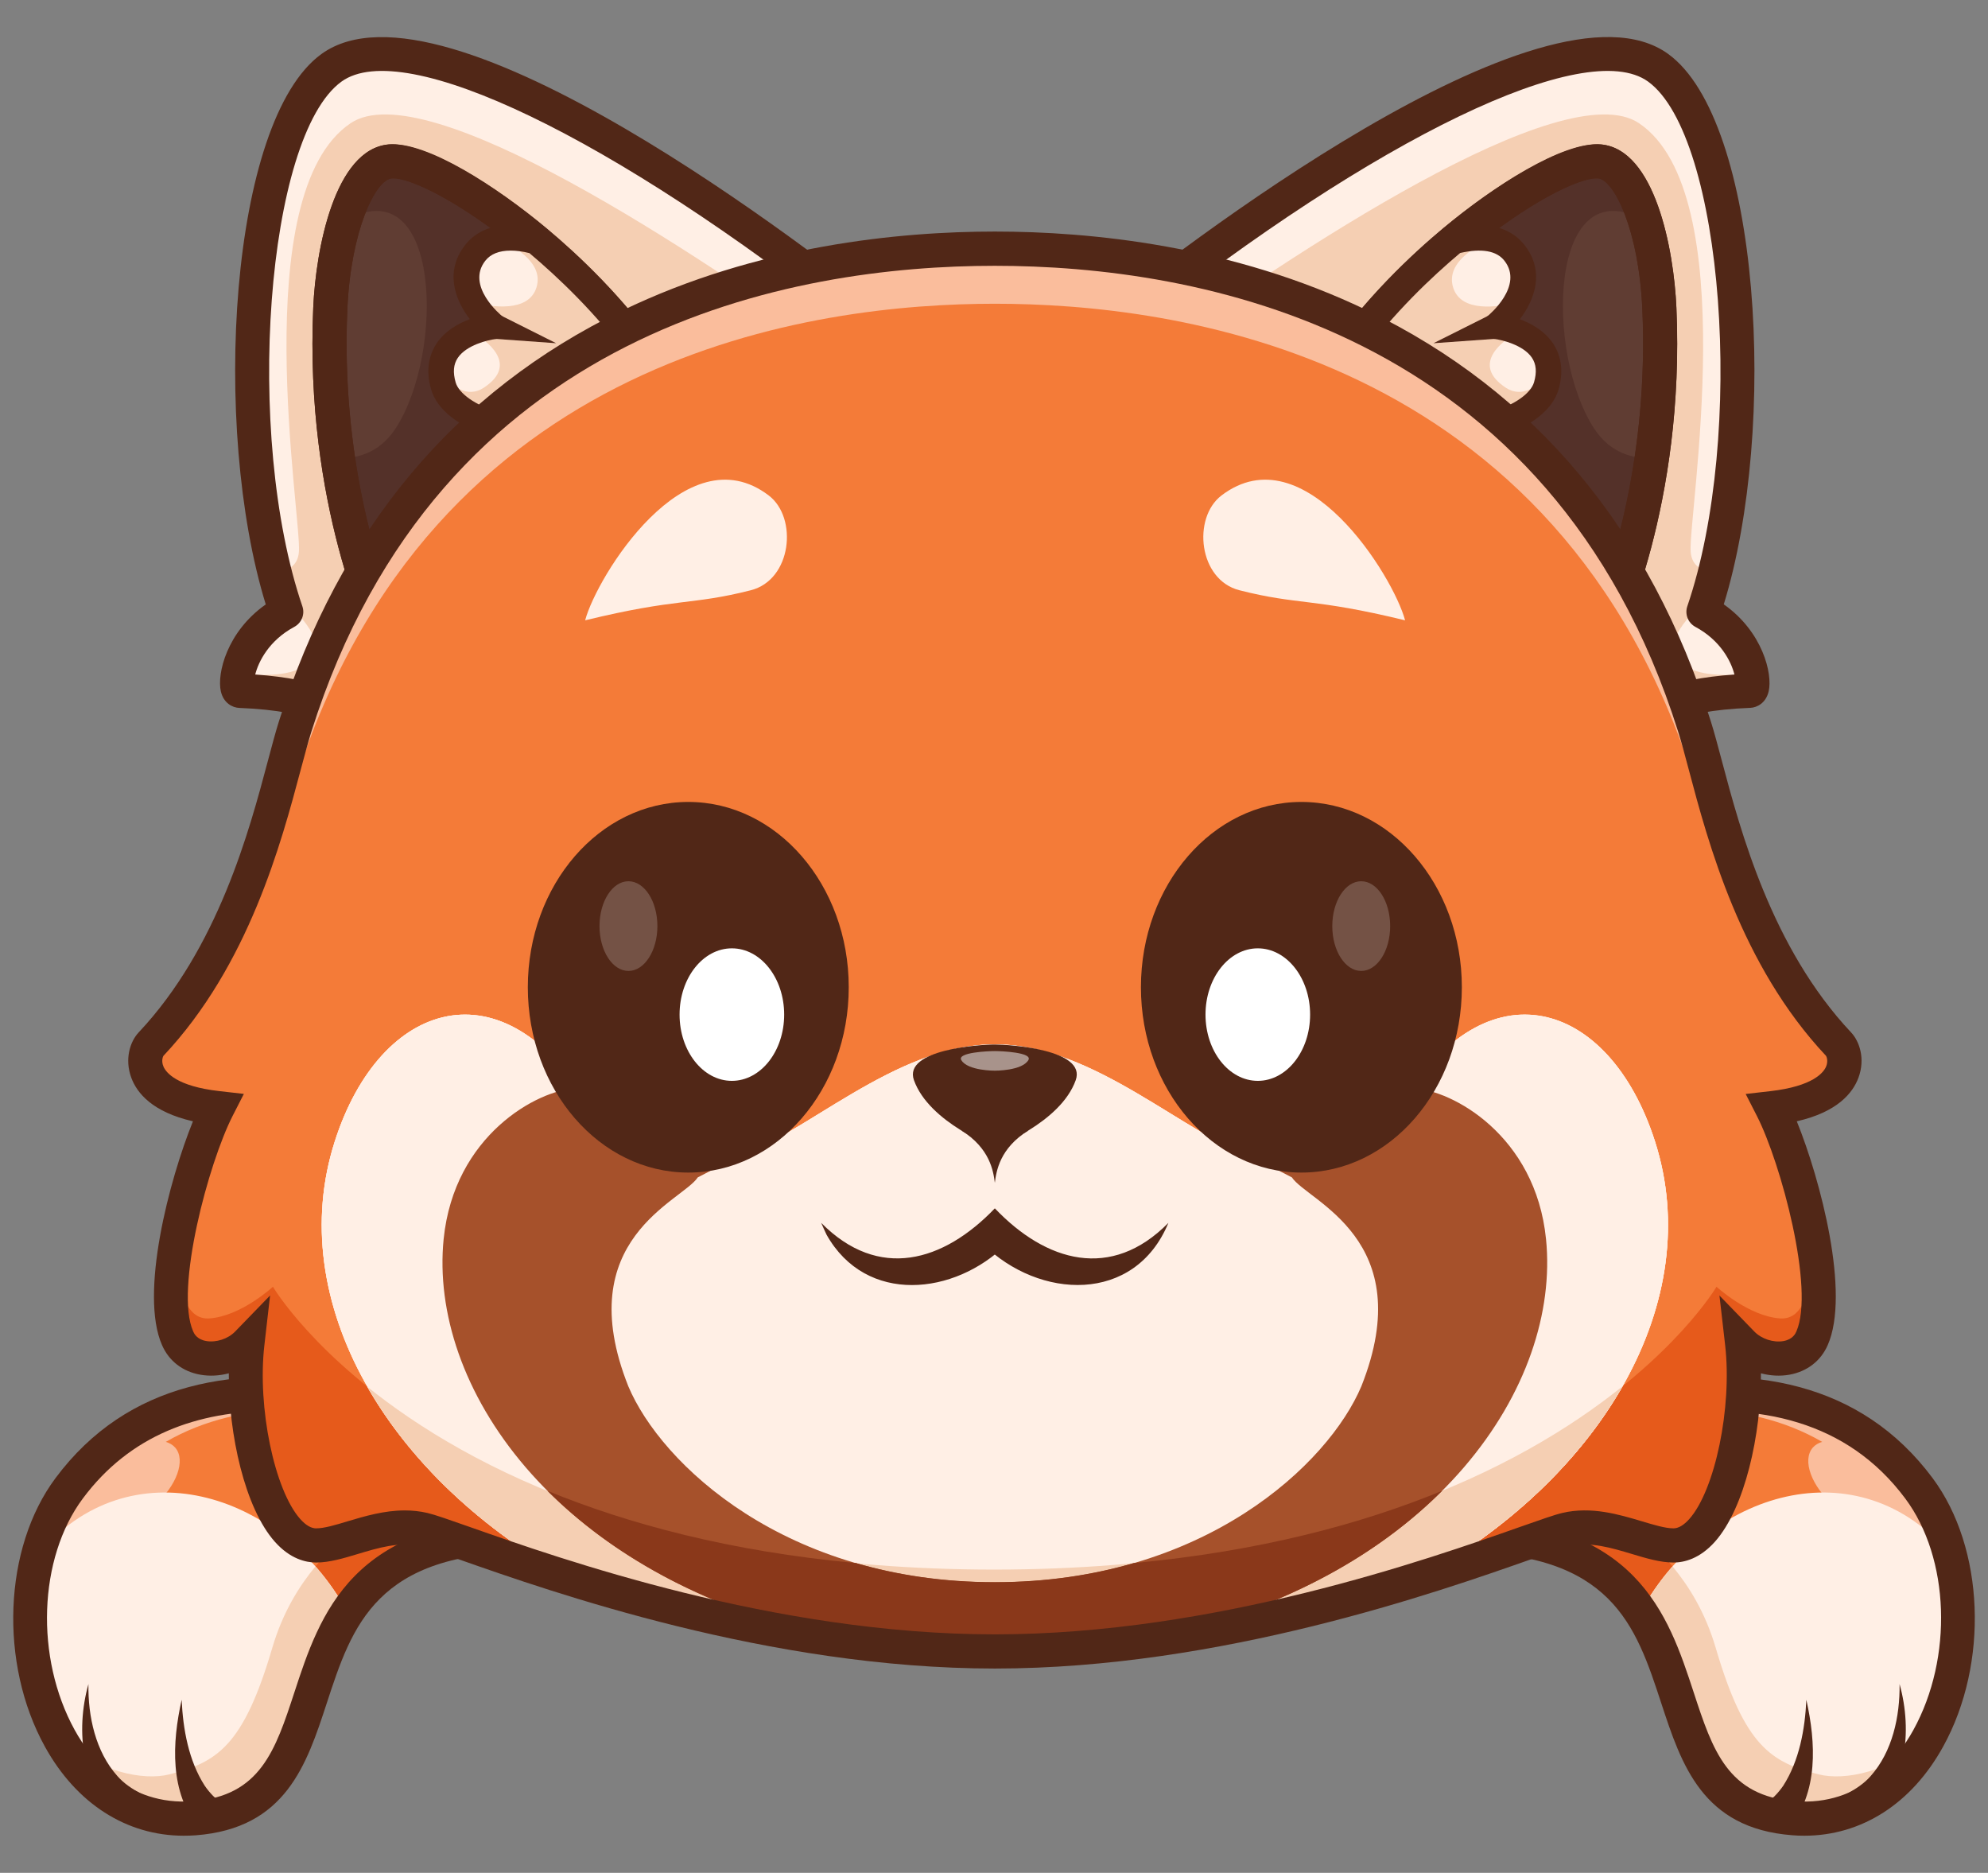 <?xml version="1.0" encoding="utf-8"?>
<!-- Generator: Adobe Illustrator 28.1.0, SVG Export Plug-In . SVG Version: 6.00 Build 0)  -->
<svg version="1.1" id="Layer_1" xmlns="http://www.w3.org/2000/svg" xmlns:xlink="http://www.w3.org/1999/xlink" x="0px" y="0px"
	 viewBox="0 0 285.08 268.52" style="enable-background:new 0 0 285.08 268.52;" xml:space="preserve">
<rect x="0" y="0" width="285.08" height="268.52" fill="#808080" stroke="none"/>
<style type="text/css">
	.st0{fill:#FABE67;}
	.st1{fill:#FFA940;}
	.st2{fill:#F47B38;}
	.st3{opacity:0.5;}
	.st4{fill:#FFFFFF;}
	.st5{fill:#E65A1B;}
	.st6{fill:#F5CFB3;}
	.st7{fill:#FFEFE5;}
	.st8{fill:#512717;}
	.st9{fill:#603D33;}
	.st10{fill:#543129;}
	.st11{fill:#8D4226;}
	.st12{fill:#A6512B;}
	.st13{fill:#8A381A;}
	.st14{opacity:0.2;}
</style>
<g>
	<g>
		<g>
			<path class="st0" d="M209.26,220.1c41.96,0,22.12,38.61,47.93,40.6c21.55,1.66,30.25-30.84,17.99-47.3
				c-20.28-27.23-63.83-7.22-90.13,6.7L209.26,220.1z"/>
		</g>
		<g>
			<path class="st1" d="M276.66,248.97c-3.95,7.35-10.63,12.41-19.47,11.73c-25.81-1.99-5.96-40.6-47.93-40.6h-24.21
				c17.09-9.04,41.44-20.65,61.98-20.21c11.08,0.23,21.05,3.97,28.15,13.52C282.41,223.11,282.35,238.39,276.66,248.97z"/>
		</g>
		<g>
			<path class="st2" d="M276.66,248.96c-3.95,7.35-10.63,12.41-19.47,11.73c-16.74-1.29-14.28-17.99-21.92-29.56
				c-4.14-6.27-11.25-11.04-26.01-11.04h-24.21c17.09-9.04,41.44-20.65,61.98-20.21c11.08,0.23,21.05,3.97,28.15,13.52
				c2.08,2.79,3.55,6.04,4.46,9.5C281.9,231.49,280.71,241.43,276.66,248.96z"/>
		</g>
		<g class="st3">
			<path class="st4" d="M276.66,248.97c-2.66,4.94-6.55,8.85-11.5,10.67c3.03-2.09,5.51-5.05,7.38-8.53
				c5.4-10.04,5.73-24.33-0.45-34.06c-0.1,0.23-0.23,0.45-0.39,0.64c-1.56,1.81-5.45,1-8.7-1.79c-3.24-2.8-4.61-6.53-3.05-8.34
				c0.35-0.4,0.81-0.67,1.35-0.83c-5.47-3.17-11.73-4.57-18.39-4.71c-18.63-0.39-40.42,9.13-57.07,17.66
				c17.04-8.97,40.97-20.23,61.19-19.8c11.08,0.23,21.05,3.97,28.15,13.52C282.41,223.11,282.35,238.39,276.66,248.97z"/>
		</g>
		<g>
			<path class="st5" d="M276.66,248.97c-3.95,7.35-10.63,12.41-19.47,11.73c-25.81-1.99-5.96-40.6-47.93-40.6h-24.21
				c17.09-9.04,41.44-20.65,61.98-20.21c-2.13,3.53-6.63,10.02-13.45,15.16c-3.97,2.98,8.01,6.12,12.45,21.22
				c4.15,14.14,7.95,16.43,14.79,18.16C264.41,255.33,271.11,254.17,276.66,248.97z"/>
		</g>
		<g>
			<path class="st6" d="M276.66,248.96c-3.95,7.35-10.63,12.41-19.47,11.73c-16.74-1.29-14.28-17.99-21.92-29.56
				c1.32-2.4,2.86-4.59,4.58-6.54c2.32,2.82,4.68,6.56,6.18,11.66c4.15,14.14,7.95,16.43,14.79,18.16
				C264.41,255.32,271.11,254.17,276.66,248.96z"/>
		</g>
		<g>
			<path class="st7" d="M276.66,248.96c-3.95,7.35-10.63,12.41-19.47,11.73c-16.74-1.29-14.28-17.99-21.92-29.56
				c9.57-17.51,31.34-23.87,44.38-8.24C281.9,231.49,280.71,241.43,276.66,248.96z"/>
		</g>
		<g>
			<path class="st6" d="M276.66,248.96c-3.95,7.35-10.63,12.41-19.47,11.73c-16.74-1.29-14.28-17.99-21.92-29.56
				c1.32-2.4,2.86-4.59,4.58-6.54c2.32,2.82,4.68,6.56,6.18,11.66c4.15,14.14,7.95,16.43,14.79,18.16
				C264.41,255.32,271.11,254.17,276.66,248.96z"/>
		</g>
		<g>
			<path class="st8" d="M258.73,263.2c-0.57,0-1.15-0.02-1.73-0.07c-12.89-0.99-15.88-10.12-18.78-18.95
				c-3.65-11.13-7.09-21.64-28.96-21.64h-24.21c-1.12,0-2.11-0.77-2.38-1.86c-0.27-1.09,0.24-2.23,1.23-2.75
				c30.09-15.92,72.49-33.86,93.24-6c7.44,10,8.1,26.54,1.52,38.47C274.14,258.61,266.94,263.2,258.73,263.2z M195.2,217.65h14.06
				c25.42,0,29.97,13.87,33.62,25.01c2.72,8.3,4.87,14.85,14.5,15.59c9.5,0.74,14.72-6.08,17-10.21
				c5.71-10.36,5.22-24.63-1.16-33.18C256.59,192.53,222.6,204.13,195.2,217.65z"/>
		</g>
		<g>
			<path class="st8" d="M259.03,243.71c1.37,6.15,1.78,13.29-2.54,18.5c0,0-3.3-3.62-3.3-3.62c0.92-0.61,1.79-1.49,2.53-2.56
				C258.02,252.44,258.84,247.94,259.03,243.71L259.03,243.71z"/>
		</g>
		<g>
			<path class="st8" d="M272.4,241.46c1.89,6.76,0.99,14.92-4.7,19.72c0,0-2.76-4.04-2.76-4.04c1.17-0.65,2.37-1.41,3.31-2.49
				C271.37,251.15,272.46,246.11,272.4,241.46L272.4,241.46z"/>
		</g>
	</g>
	<g>
		<g>
			<path class="st0" d="M75.82,220.1c-41.96,0-22.12,38.61-47.93,40.6C6.34,262.35-2.35,229.85,9.9,213.4
				c20.28-27.23,63.83-7.22,90.13,6.7L75.82,220.1z"/>
		</g>
		<g>
			<path class="st1" d="M8.42,248.97c3.95,7.35,10.63,12.41,19.47,11.73c25.81-1.99,5.96-40.6,47.93-40.6h24.21
				c-17.09-9.04-41.44-20.65-61.98-20.21c-11.08,0.23-21.05,3.97-28.15,13.52C2.68,223.11,2.74,238.39,8.42,248.97z"/>
		</g>
		<g>
			<path class="st2" d="M8.42,248.96c3.95,7.35,10.63,12.41,19.47,11.73c16.74-1.29,14.28-17.99,21.92-29.56
				c4.14-6.27,11.25-11.04,26.01-11.04h24.21c-17.09-9.04-41.44-20.65-61.98-20.21c-11.08,0.23-21.05,3.97-28.15,13.52
				c-2.08,2.79-3.55,6.04-4.46,9.5C3.18,231.49,4.37,241.43,8.42,248.96z"/>
		</g>
		<g class="st3">
			<path class="st4" d="M8.42,248.97c2.66,4.94,6.55,8.85,11.5,10.67c-3.03-2.09-5.51-5.05-7.38-8.53
				c-5.4-10.04-5.73-24.33,0.45-34.06c0.1,0.23,0.23,0.45,0.39,0.64c1.56,1.81,5.45,1,8.7-1.79c3.24-2.8,4.61-6.53,3.05-8.34
				c-0.35-0.4-0.81-0.67-1.35-0.83c5.47-3.17,11.73-4.57,18.39-4.71c18.63-0.39,40.42,9.13,57.07,17.66
				c-17.04-8.97-40.97-20.23-61.19-19.8c-11.08,0.23-21.05,3.97-28.15,13.52C2.68,223.11,2.74,238.39,8.42,248.97z"/>
		</g>
		<g>
			<path class="st5" d="M8.42,248.97c3.95,7.35,10.63,12.41,19.47,11.73c25.81-1.99,5.96-40.6,47.93-40.6h24.21
				c-17.09-9.04-41.44-20.65-61.98-20.21c2.13,3.53,6.63,10.02,13.45,15.16c3.97,2.98-8.01,6.12-12.45,21.22
				c-4.15,14.14-7.95,16.43-14.79,18.16C20.67,255.33,13.97,254.17,8.42,248.97z"/>
		</g>
		<g>
			<path class="st6" d="M8.42,248.96c3.95,7.35,10.63,12.41,19.47,11.73c16.74-1.29,14.28-17.99,21.92-29.56
				c-1.32-2.4-2.86-4.59-4.58-6.54c-2.32,2.82-4.68,6.56-6.18,11.66c-4.15,14.14-7.95,16.43-14.79,18.16
				C20.67,255.32,13.97,254.17,8.42,248.96z"/>
		</g>
		<g>
			<path class="st7" d="M8.42,248.96c3.95,7.35,10.63,12.41,19.47,11.73c16.74-1.29,14.28-17.99,21.92-29.56
				c-9.57-17.51-31.34-23.87-44.38-8.24C3.18,231.49,4.37,241.43,8.42,248.96z"/>
		</g>
		<g>
			<path class="st6" d="M8.42,248.96c3.95,7.35,10.63,12.41,19.47,11.73c16.74-1.29,14.28-17.99,21.92-29.56
				c-1.32-2.4-2.86-4.59-4.58-6.54c-2.32,2.82-4.68,6.56-6.18,11.66c-4.15,14.14-7.95,16.43-14.79,18.16
				C20.67,255.32,13.97,254.17,8.42,248.96z"/>
		</g>
		<g>
			<path class="st8" d="M26.36,263.2c-8.21,0-15.41-4.59-19.93-12.79c-6.58-11.93-5.93-28.47,1.52-38.47
				c20.75-27.87,63.15-9.92,93.24,6c0.99,0.53,1.5,1.66,1.23,2.75c-0.27,1.09-1.25,1.86-2.38,1.86H75.82
				c-21.87,0-25.32,10.51-28.96,21.64c-2.89,8.83-5.88,17.96-18.78,18.95C27.5,263.18,26.93,263.2,26.36,263.2z M39.21,202.3
				c-10.92,0-20.57,3.46-27.34,12.56c-6.37,8.56-6.87,22.82-1.16,33.18c2.28,4.13,7.5,10.94,17,10.21
				c9.63-0.74,11.78-7.3,14.5-15.59c3.65-11.14,8.19-25.01,33.62-25.01h14.06C73.65,209.64,55.09,202.3,39.21,202.3z"/>
		</g>
		<g>
			<path class="st8" d="M26.05,243.71c0.19,4.24,1.01,8.74,3.3,12.31c0.74,1.08,1.61,1.96,2.53,2.56l-3.3,3.62
				C24.27,257,24.68,249.85,26.05,243.71L26.05,243.71z"/>
		</g>
		<g>
			<path class="st8" d="M12.68,241.46c-0.07,4.65,1.03,9.69,4.15,13.18c0.95,1.09,2.14,1.85,3.31,2.49l-2.76,4.04
				C11.69,256.38,10.79,248.22,12.68,241.46L12.68,241.46z"/>
		</g>
	</g>
	<g>
		<g>
			<g>
				<g>
					<path class="st7" d="M126.32,47.01c-27.48-22.09-66-46.54-78.79-37.29c-12.36,8.94-14.82,53.67-6.5,78
						c-7.19,3.87-7.67,11.28-6.63,11.32c11.1,0.42,16.08,3.24,19.53,6.55L126.32,47.01z"/>
				</g>
				<g>
					<path class="st7" d="M126.31,47.01l-5.4,4.37L53.94,105.6c-3.45-3.31-8.42-6.13-19.53-6.55c-0.36-0.01-0.54-0.92-0.32-2.27
						c0.42-2.51,2.26-6.53,6.94-9.05c-0.22-0.64-0.43-1.29-0.63-1.96c-0.38-1.22-0.72-2.48-1.04-3.79
						c-6.23-25.05-3.27-63.99,8.17-72.26C60.32,0.47,98.84,24.92,126.31,47.01z"/>
				</g>
				<g>
					<path class="st6" d="M120.91,51.38L53.94,105.6c-3.45-3.31-8.42-6.13-19.53-6.55c-0.36-0.01-0.54-0.92-0.32-2.27
						c4.12-0.01,7.61,0.28,10.12-1.65c2.94-2.26-0.24-6.2-3.81-9.36c-0.38-1.22-0.72-2.48-1.04-3.79c1.79-0.05,3.36-0.73,3.51-2.91
						c0.34-5.21-7.57-51.31,7.4-61.4C61.04,10.4,99.93,36.28,120.91,51.38z"/>
				</g>
				<g>
					<path class="st8" d="M53.94,108.05c-0.61,0-1.23-0.23-1.7-0.68c-2.78-2.67-7.09-5.46-17.93-5.87
						c-0.97-0.04-2.25-0.68-2.64-2.38c-0.58-2.5,0.86-8.55,6.44-12.46C30.3,61.31,32.88,17.3,46.1,7.74
						C63.77-5.05,117.3,36.62,127.85,45.1c0.58,0.46,0.91,1.16,0.91,1.9c0,0.74-0.33,1.44-0.91,1.91L55.48,107.5
						C55.03,107.87,54.48,108.05,53.94,108.05z M36.6,96.71c9.29,0.64,14.16,3.06,17.41,5.68l68.4-55.37
						C87.91,19.71,57.91,5.23,48.97,11.7c-10.8,7.82-14,50.7-5.61,75.23c0.39,1.13-0.1,2.38-1.16,2.95
						C38.55,91.84,37.06,94.89,36.6,96.71z"/>
				</g>
				<g>
					<path class="st9" d="M55.61,91.31c0,0-9.48-19.08-8.24-47.1c0.45-10.15,3.68-20.62,8.58-21.06
						C62.92,22.5,86.9,39.33,96.5,57.92c3.42,6.63-22.05,20.61-22.05,20.61L55.61,91.31z"/>
				</g>
				<g>
					<path class="st9" d="M74.45,78.52L55.61,91.31c0,0-4.86-9.77-7.17-25.6c-0.92-6.29-1.43-13.53-1.08-21.5
						c0.2-4.4,0.92-8.86,2.07-12.54c1.5-4.8,3.74-8.27,6.51-8.53C62.92,22.5,86.9,39.33,96.5,57.92
						C99.92,64.55,74.45,78.52,74.45,78.52z"/>
				</g>
				<g>
					<path class="st10" d="M74.45,78.52L55.61,91.31c0,0-4.86-9.77-7.17-25.6c2.6,0.07,5.9-0.68,8.22-4.18
						c7.17-10.79,6.61-37.75-7.23-29.86c1.5-4.8,3.74-8.27,6.51-8.53C62.92,22.5,86.9,39.33,96.5,57.92
						C99.92,64.55,74.45,78.52,74.45,78.52z"/>
				</g>
				<g>
					<path class="st8" d="M55.61,93.76c-0.21,0-0.42-0.03-0.62-0.08c-0.68-0.18-1.26-0.65-1.57-1.28c-0.4-0.8-9.75-19.97-8.5-48.3
						c0.37-8.36,3.06-22.69,10.8-23.39c0.17-0.02,0.35-0.02,0.53-0.02c8.8,0,32.83,17.55,42.42,36.11
						c2.78,5.39-4.65,11.65-10.48,15.89c-5.65,4.11-11.59,7.44-12.47,7.93L56.98,93.34C56.57,93.61,56.09,93.76,55.61,93.76z
						 M56.43,25.57c-0.09,0-0.18,0-0.26,0.01c-2.32,0.21-5.86,7.44-6.36,18.73c-0.94,21.18,4.46,37.27,6.87,43.31L73.07,76.5
						c0.06-0.04,0.13-0.08,0.2-0.12c0.06-0.03,6.33-3.49,12.08-7.67c8.28-6.03,9.28-9.07,8.98-9.66
						C85.1,41.19,62.31,25.57,56.43,25.57z"/>
				</g>
				<g>
					<path class="st8" d="M55.61,93.76c-0.21,0-0.42-0.03-0.62-0.08c-0.68-0.18-1.26-0.65-1.57-1.28c-0.4-0.8-9.75-19.98-8.5-48.3
						c0.37-8.36,3.06-22.69,10.8-23.39c5.48-0.5,15.62,6.15,22.64,12c4.58,3.83,11.15,10,16.46,17.72c1.44,2.08,2.74,4.23,3.85,6.37
						c2.78,5.39-4.65,11.65-10.48,15.89c-5.65,4.11-11.59,7.44-12.47,7.93L56.98,93.34C56.57,93.61,56.09,93.76,55.61,93.76z
						 M56.38,25.57c-0.08,0-0.15,0-0.21,0.01c-2.32,0.21-5.86,7.44-6.36,18.73c-0.94,21.17,4.46,37.26,6.87,43.31L73.07,76.5
						c0.06-0.04,0.13-0.08,0.2-0.12c0.06-0.03,6.33-3.49,12.08-7.67c8.28-6.03,9.28-9.07,8.98-9.66c-1.01-1.96-2.2-3.92-3.53-5.84
						c-5.01-7.27-11.23-13.11-15.57-16.74C66.09,28.85,58.85,25.57,56.38,25.57z"/>
				</g>
				<g>
					<path class="st7" d="M92.8,51.81c-4.22,2.77-9.15,6.13-11.35,8.07c-4.21,3.71-16.37,0.69-17.88-4.56
						c-2.17-7.51,7.29-8.55,7.29-8.55s-6.72-5.42-2.73-10.51c1.9-2.44,5.21-2.53,8.65-1.68C82.56,39.41,88.38,45.38,92.8,51.81z"/>
				</g>
				<g>
					<path class="st7" d="M92.8,51.81c-4.22,2.77-9.15,6.13-11.35,8.07c-4.21,3.71-16.37,0.69-17.88-4.56
						c-0.17-0.58-0.26-1.12-0.3-1.62v-0.01c-0.26-3.43,2.23-5.19,4.43-6.08c1.67-0.67,3.17-0.84,3.17-0.84S69.19,45.4,68,43.4
						c-1.17-1.99-1.84-4.61,0.14-7.15c0.83-1.07,1.94-1.69,3.22-1.97c1.61-0.36,3.51-0.18,5.43,0.3
						C82.56,39.41,88.38,45.38,92.8,51.81z"/>
				</g>
				<g>
					<path class="st6" d="M92.8,51.81c-4.22,2.77-9.15,6.13-11.35,8.07c-4.21,3.71-16.37,0.69-17.88-4.56
						c-0.17-0.58-0.26-1.12-0.3-1.62c1.47,1.67,3.75,3.43,6.09,1.9c5.17-3.4,0.35-6.82-1.66-7.99c1.67-0.67,3.17-0.84,3.17-0.84
						S69.19,45.4,68,43.4c2.42,0.6,7.8,1.47,8.93-2.19c1.18-3.8-3.95-6.26-5.57-6.93c1.61-0.36,3.51-0.18,5.43,0.3
						C82.56,39.41,88.38,45.38,92.8,51.81z"/>
				</g>
				<g>
					<path class="st8" d="M75.88,63.35c-1.95,0-3.92-0.33-5.56-0.81c-4.49-1.31-7.67-3.82-8.5-6.71c-0.9-3.12-0.07-5.3,0.78-6.58
						c1.21-1.81,3.11-2.87,4.77-3.49c-2.13-2.78-3.64-6.84-0.67-10.63c1.47-1.89,4.49-3.83,10.54-2.33
						c0.27,0.07,0.52,0.19,0.73,0.37c4.55,3.8,11.07,9.94,16.35,17.59c0.28,0.41,0.39,0.91,0.29,1.39
						c-0.09,0.48-0.38,0.91-0.79,1.18c-5.58,3.67-9.43,6.4-11.14,7.91C80.94,62.79,78.42,63.35,75.88,63.35z M73.23,35.93
						c-1.66,0-2.88,0.49-3.64,1.46c-2.82,3.6,2.22,7.78,2.44,7.96c0.57,0.47,0.81,1.24,0.6,1.95c-0.21,0.71-0.82,1.23-1.56,1.31
						c-1.09,0.13-4.2,0.86-5.43,2.71c-0.62,0.93-0.71,2.07-0.3,3.51c0.46,1.6,2.87,3.29,6,4.2c3.62,1.06,7.36,0.84,8.89-0.51
						c1.69-1.49,5.03-3.9,9.96-7.18c-4.7-6.43-10.23-11.65-14.27-15.05C74.93,36.04,74.03,35.93,73.23,35.93z"/>
				</g>
			</g>
			<g>
				<polygon class="st8" points="71.36,45 79.75,49.21 70.39,48.54 71.36,45 				"/>
			</g>
		</g>
		<g>
			<g>
				<g>
					<path class="st7" d="M159,47.01c27.48-22.09,66-46.54,78.79-37.29c12.36,8.94,14.82,53.67,6.5,78
						c7.19,3.87,7.67,11.28,6.63,11.32c-11.1,0.42-16.08,3.24-19.53,6.55L159,47.01z"/>
				</g>
				<g>
					<path class="st7" d="M159,47.01l5.4,4.37l66.97,54.22c3.45-3.31,8.42-6.13,19.53-6.55c0.36-0.01,0.54-0.92,0.32-2.27
						c-0.42-2.51-2.26-6.53-6.94-9.05c0.22-0.64,0.43-1.29,0.63-1.96c0.38-1.22,0.72-2.48,1.04-3.79
						c6.23-25.05,3.27-63.99-8.17-72.26C225,0.47,186.48,24.92,159,47.01z"/>
				</g>
				<g>
					<path class="st6" d="M164.4,51.38l66.97,54.22c3.45-3.31,8.42-6.13,19.53-6.55c0.36-0.01,0.54-0.92,0.32-2.27
						c-4.12-0.01-7.61,0.28-10.12-1.65c-2.94-2.26,0.24-6.2,3.81-9.36c0.38-1.22,0.72-2.48,1.04-3.79
						c-1.79-0.05-3.36-0.73-3.51-2.91c-0.34-5.21,7.57-51.31-7.4-61.4C224.27,10.4,185.39,36.28,164.4,51.38z"/>
				</g>
				<g>
					<path class="st8" d="M231.37,108.05c-0.54,0-1.09-0.18-1.54-0.55l-72.38-58.59c-0.58-0.47-0.91-1.17-0.91-1.91
						c0-0.74,0.34-1.44,0.91-1.9c10.55-8.48,64.08-50.16,81.76-37.37c13.22,9.56,15.8,53.58,7.98,78.92
						c5.58,3.92,7.02,9.97,6.44,12.46c-0.39,1.69-1.67,2.34-2.64,2.38c-10.84,0.41-15.14,3.2-17.93,5.87
						C232.6,107.82,231.99,108.05,231.37,108.05z M162.91,47.02l68.4,55.37c3.25-2.62,8.12-5.04,17.41-5.68
						c-0.46-1.82-1.95-4.87-5.6-6.83c-1.06-0.57-1.54-1.82-1.16-2.95c8.39-24.53,5.18-67.41-5.62-75.23
						C227.4,5.23,197.41,19.71,162.91,47.02z"/>
				</g>
				<g>
					<path class="st9" d="M229.71,91.31c0,0,9.48-19.08,8.24-47.1c-0.45-10.15-3.68-20.62-8.58-21.06
						c-6.98-0.64-30.95,16.18-40.55,34.77c-3.42,6.63,22.05,20.61,22.05,20.61L229.71,91.31z"/>
				</g>
				<g>
					<path class="st9" d="M210.87,78.52l18.84,12.79c0,0,4.86-9.77,7.17-25.6c0.92-6.29,1.43-13.53,1.08-21.5
						c-0.2-4.4-0.92-8.86-2.07-12.54c-1.5-4.8-3.74-8.27-6.51-8.53c-6.98-0.64-30.95,16.18-40.56,34.78
						C185.39,64.55,210.87,78.52,210.87,78.52z"/>
				</g>
				<g>
					<path class="st10" d="M210.87,78.52l18.84,12.79c0,0,4.86-9.77,7.17-25.6c-2.6,0.07-5.9-0.68-8.22-4.18
						c-7.17-10.79-6.61-37.75,7.23-29.86c-1.5-4.8-3.74-8.27-6.51-8.53c-6.98-0.64-30.95,16.18-40.56,34.78
						C185.39,64.55,210.87,78.52,210.87,78.52z"/>
				</g>
				<g>
					<path class="st8" d="M229.71,93.76c-0.49,0-0.97-0.14-1.37-0.42l-18.75-12.72c-0.88-0.49-6.81-3.81-12.47-7.93
						c-5.83-4.24-13.26-10.51-10.48-15.89c9.79-18.95,34.6-36.84,42.95-36.09c7.74,0.71,10.43,15.04,10.8,23.39
						c1.25,28.33-8.1,47.5-8.5,48.3c-0.31,0.63-0.89,1.1-1.57,1.28C230.13,93.73,229.92,93.76,229.71,93.76z M228.89,25.57
						c-5.88,0-28.68,15.62-37.89,33.47c-0.3,0.59,0.69,3.63,8.97,9.66c5.75,4.19,12.02,7.64,12.08,7.67
						c0.07,0.04,0.13,0.08,0.2,0.12l16.39,11.12c2.41-6.04,7.81-22.13,6.87-43.31c-0.5-11.29-4.04-18.52-6.36-18.73
						C229.07,25.57,228.98,25.57,228.89,25.57z"/>
				</g>
				<g>
					<path class="st8" d="M229.71,93.76c-0.49,0-0.97-0.14-1.37-0.42l-18.75-12.72c-0.88-0.49-6.81-3.81-12.47-7.93
						c-5.83-4.24-13.26-10.5-10.48-15.89c1.11-2.15,2.41-4.3,3.86-6.38c5.31-7.71,11.88-13.89,16.46-17.71
						c7.02-5.85,17.16-12.5,22.64-12c7.74,0.7,10.43,15.03,10.8,23.39c1.25,28.33-8.1,47.5-8.5,48.3c-0.31,0.63-0.89,1.1-1.57,1.28
						C230.13,93.73,229.92,93.76,229.71,93.76z M228.94,25.57c-2.48,0-9.71,3.28-18.84,10.89c-4.34,3.63-10.57,9.47-15.57,16.73
						c-1.33,1.92-2.52,3.88-3.54,5.85c-0.3,0.59,0.69,3.63,8.98,9.66c5.75,4.19,12.02,7.64,12.08,7.67c0.07,0.04,0.13,0.08,0.2,0.12
						l16.39,11.12c2.41-6.04,7.81-22.13,6.87-43.31c-0.5-11.29-4.04-18.52-6.35-18.73C229.08,25.58,229.01,25.57,228.94,25.57z"/>
				</g>
				<g>
					<path class="st7" d="M192.51,51.81c4.22,2.77,9.15,6.13,11.35,8.07c4.21,3.71,16.37,0.69,17.88-4.56
						c2.17-7.51-7.29-8.55-7.29-8.55s6.72-5.42,2.73-10.51c-1.9-2.44-5.21-2.53-8.65-1.68C202.75,39.41,196.94,45.38,192.51,51.81z"
						/>
				</g>
				<g>
					<path class="st7" d="M192.51,51.81c4.22,2.77,9.15,6.13,11.35,8.07c4.21,3.71,16.37,0.69,17.88-4.56
						c0.17-0.58,0.26-1.12,0.3-1.62v-0.01c0.26-3.43-2.23-5.19-4.43-6.08c-1.67-0.67-3.17-0.84-3.17-0.84s1.69-1.37,2.87-3.36
						c1.17-1.99,1.84-4.61-0.14-7.15c-0.83-1.07-1.94-1.69-3.22-1.97c-1.61-0.36-3.51-0.18-5.43,0.3
						C202.75,39.41,196.94,45.38,192.51,51.81z"/>
				</g>
				<g>
					<path class="st6" d="M192.51,51.81c4.22,2.77,9.15,6.13,11.35,8.07c4.21,3.71,16.37,0.69,17.88-4.56
						c0.17-0.58,0.26-1.12,0.3-1.62c-1.47,1.67-3.75,3.43-6.09,1.9c-5.17-3.4-0.35-6.82,1.66-7.99c-1.67-0.67-3.17-0.84-3.17-0.84
						s1.69-1.37,2.87-3.36c-2.42,0.6-7.8,1.47-8.93-2.19c-1.18-3.8,3.95-6.26,5.57-6.93c-1.61-0.36-3.51-0.18-5.43,0.3
						C202.75,39.41,196.94,45.38,192.51,51.81z"/>
				</g>
				<g>
					<path class="st8" d="M209.43,63.35c-2.54,0-5.05-0.56-6.79-2.1c-1.71-1.51-5.56-4.24-11.14-7.91c-0.41-0.27-0.7-0.7-0.79-1.18
						c-0.1-0.48,0.01-0.99,0.29-1.39c5.28-7.66,11.8-13.79,16.35-17.59c0.21-0.18,0.46-0.31,0.73-0.37
						c6.04-1.5,9.06,0.44,10.54,2.33c2.96,3.79,1.45,7.85-0.67,10.63c1.66,0.62,3.56,1.68,4.77,3.49c0.85,1.28,1.68,3.45,0.78,6.58
						c-0.83,2.89-4.01,5.4-8.5,6.71C213.35,63.02,211.38,63.35,209.43,63.35z M195.11,51.32c4.93,3.28,8.28,5.69,9.97,7.18
						c1.53,1.35,5.27,1.57,8.9,0.51c3.13-0.91,5.54-2.6,6-4.2c0.42-1.44,0.32-2.59-0.3-3.52c-1.24-1.85-4.41-2.59-5.43-2.7
						c-0.74-0.08-1.35-0.6-1.56-1.31c-0.21-0.71,0.03-1.48,0.61-1.94c0.21-0.17,5.25-4.35,2.44-7.95c-1.12-1.44-3.26-1.82-6.35-1.12
						C205.34,39.67,199.81,44.89,195.11,51.32z"/>
				</g>
			</g>
			<g>
				<polygon class="st8" points="214.93,48.54 205.56,49.21 213.96,45 214.93,48.54 				"/>
			</g>
		</g>
		<g>
			<path class="st2" d="M142.66,35.66c25.38,0,80.85,6.73,100.34,68.54c2.78,8.87,6.42,30.38,20.66,45.52
				c1.49,1.59,2.24,7.83-9.54,9.16c3.37,6.59,8.93,25.73,5.72,33.01c-1.72,3.91-7.28,3.57-10.02,0.74
				c1.29,11.26-2.7,28.95-9.85,28.95c-3.99,0-9.66-3.62-15.37-2.27c-6.46,1.52-38.1,16.62-81.95,16.62s-75.48-15.1-81.95-16.62
				c-5.72-1.35-11.39,2.27-15.37,2.27c-7.15,0-11.14-17.69-9.85-28.95c-2.74,2.83-8.3,3.17-10.02-0.74
				c-3.21-7.28,2.36-26.41,5.72-33.01c-11.77-1.33-11.03-7.57-9.54-9.16c14.24-15.14,17.87-36.64,20.66-45.52
				C61.81,42.39,117.28,35.66,142.66,35.66z"/>
		</g>
		<g>
			<path class="st2" d="M142.66,35.66c25.38,0,80.85,6.73,100.34,68.54c2.78,8.87,6.42,30.38,20.66,45.52
				c1.49,1.59,2.24,7.83-9.54,9.16c3.37,6.59,8.93,25.73,5.72,33.01c-1.72,3.91-7.28,3.57-10.02,0.74
				c1.29,11.26-2.7,28.95-9.85,28.95c-3.99,0-9.66-3.62-15.37-2.27c-6.46,1.52-38.1,16.62-81.95,16.62s-75.48-15.1-81.95-16.62
				c-5.72-1.35-11.39,2.27-15.37,2.27c-7.15,0-11.14-17.69-9.85-28.95c-2.74,2.83-8.3,3.17-10.02-0.74
				c-3.21-7.28,2.36-26.41,5.72-33.01c-11.77-1.33-11.03-7.57-9.54-9.16c14.24-15.14,17.87-36.64,20.66-45.52
				C61.81,42.39,117.28,35.66,142.66,35.66z"/>
		</g>
		<g>
			<path class="st2" d="M254.13,158.88c3.37,6.59,8.93,25.72,5.72,33.01c-1.72,3.91-7.28,3.57-10.02,0.74
				c1.29,11.26-2.7,28.95-9.85,28.95c-3.99,0-9.66-3.62-15.38-2.28c-4.16,0.98-18.77,7.59-40.36,12.18
				c-11.92,2.53-25.98,4.45-41.59,4.45s-29.66-1.91-41.59-4.45c-21.59-4.58-36.2-11.2-40.36-12.18c-5.72-1.34-11.38,2.28-15.37,2.28
				c-7.15,0-11.14-17.7-9.85-28.95c-2.74,2.83-8.3,3.17-10.02-0.74c-3.21-7.28,2.36-26.41,5.73-33.01
				c-11.77-1.34-11.03-7.58-9.54-9.16c14.24-15.14,17.88-36.64,20.66-45.52c19.49-61.81,74.97-68.54,100.34-68.54
				S223.51,42.39,243,104.2c2.79,8.87,6.41,30.38,20.66,45.52C265.16,151.3,265.9,157.54,254.13,158.88z"/>
		</g>
		<g class="st3">
			<path class="st4" d="M246.68,117.44c-1.88-1.94-3.18-3.73-3.68-5.35c-19.49-61.81-74.97-68.54-100.34-68.54
				s-80.85,6.73-100.34,68.54c-0.44,1.39-1.71,3.11-3.6,5.08c1.57-5.32,2.64-9.91,3.6-12.97c19.49-61.81,74.97-68.54,100.34-68.54
				S223.51,42.39,243,104.2C243.98,107.32,245.07,112.01,246.68,117.44z"/>
		</g>
		<g>
			<path class="st2" d="M259.85,191.89c-1.73,3.91-7.28,3.57-10.02,0.74c1.29,11.26-2.71,28.95-9.85,28.95
				c-3.99,0-9.66-3.62-15.38-2.27c-6.46,1.52-38.1,16.62-81.95,16.62c-43.84,0-75.49-15.1-81.95-16.62
				c-5.72-1.35-11.39,2.27-15.38,2.27c-7.15,0-11.14-17.7-9.84-28.95c-2.75,2.83-8.3,3.17-10.02-0.74
				c-1.55-3.51-1.06-9.79,0.25-16.08c-0.05,0.4-1.49,13.6,4.31,13.22c4.54-0.3,9.12-4.54,9.12-4.54s23.79,40.53,103.51,40.53
				s103.5-40.53,103.5-40.53s4.59,4.23,9.12,4.54c5.89,0.39,4.31-13.22,4.31-13.22h0.01C260.9,182.09,261.4,188.37,259.85,191.89z"
				/>
		</g>
		<g>
			<path class="st5" d="M259.85,191.89c-1.73,3.91-7.28,3.57-10.02,0.74c1.29,11.26-2.71,28.95-9.85,28.95
				c-3.99,0-9.66-3.62-15.38-2.27c-6.46,1.52-38.1,16.62-81.95,16.62c-43.84,0-75.49-15.1-81.95-16.62
				c-5.72-1.35-11.39,2.27-15.38,2.27c-7.15,0-11.14-17.7-9.84-28.95c-2.75,2.83-8.3,3.17-10.02-0.74
				c-1.55-3.51-1.06-9.79,0.25-16.08c-0.05,0.4-1.49,13.6,4.31,13.22c4.54-0.3,9.12-4.54,9.12-4.54s23.79,40.53,103.51,40.53
				s103.5-40.53,103.5-40.53s4.59,4.23,9.12,4.54c5.89,0.39,4.31-13.22,4.31-13.22h0.01C260.9,182.09,261.4,188.37,259.85,191.89z"
				/>
		</g>
		<g>
			<path class="st11" d="M118.12,234.37c-1.39-0.17-2.76-0.36-4.1-0.56c-0.59-0.09-1.16-0.17-1.74-0.26
				c-0.58-0.09-1.15-0.18-1.72-0.28c-1.67-0.28-3.3-0.57-4.91-0.87c-0.59-0.11-1.16-0.22-1.74-0.34c-0.54-0.11-1.07-0.22-1.6-0.32
				c-0.41-0.09-0.82-0.17-1.22-0.26c-8.58-4.21-15.84-10.26-21.31-17.23c5.67,2.26,12.05,4.31,19.18,6
				C103.89,226.28,110.95,230.71,118.12,234.37z"/>
		</g>
		<g>
			<path class="st11" d="M205.49,214.28c-5.48,6.96-12.75,13.01-21.34,17.22c-0.01,0-0.01,0.01-0.01,0.01
				c-1.57,0.34-3.19,0.66-4.84,0.96c-1.48,0.28-2.99,0.55-4.53,0.8c-0.57,0.09-1.14,0.19-1.72,0.28c-1.73,0.27-3.5,0.52-5.3,0.75
				c-0.2,0.03-0.41,0.05-0.62,0.07c7.17-3.65,14.23-8.08,19.18-14.1C193.45,218.58,199.82,216.53,205.49,214.28z"/>
		</g>
		<g>
			<path class="st6" d="M232.69,198.75c-6.18,10.83-16.49,20.66-29.76,27.9c-0.68,0.21-1.37,0.42-2.08,0.63
				c-0.57,0.17-1.14,0.33-1.72,0.5c-0.48,0.14-0.98,0.28-1.47,0.42c-0.77,0.22-1.55,0.43-2.36,0.65c-0.12,0.03-0.24,0.07-0.36,0.09
				c-0.92,0.25-1.86,0.49-2.82,0.73c-0.12,0.03-0.25,0.06-0.37,0.09c-0.81,0.2-1.63,0.4-2.46,0.6c-0.03,0.01-0.07,0.01-0.1,0.02
				c-0.49,0.11-1,0.24-1.5,0.35c-0.5,0.11-1.02,0.23-1.53,0.34c-0.66,0.15-1.33,0.3-2.01,0.44c-1.57,0.34-3.19,0.66-4.84,0.96
				c-1.48,0.28-2.99,0.55-4.53,0.8c-0.57,0.09-1.14,0.19-1.72,0.28c-1.73,0.27-3.5,0.52-5.3,0.75c-1.8,0.23-3.63,0.44-5.49,0.63
				c-0.59,0.06-1.18,0.11-1.77,0.17c-0.66,0.06-1.33,0.12-1.99,0.17c-0.52,0.05-1.06,0.09-1.59,0.12c-0.17,0.02-0.34,0.03-0.52,0.04
				c-1.86,0.13-3.75,0.24-5.67,0.32c-0.03,0.01-0.07,0.01-0.1,0.01c-0.63,0.02-1.26,0.05-1.89,0.07c-0.67,0.02-1.33,0.03-2.01,0.05
				c-0.67,0.02-1.35,0.03-2.03,0.03c-0.68,0-1.36,0.01-2.05,0.01c-0.69,0-1.37-0.01-2.05-0.01c-0.68-0.01-1.35-0.01-2.03-0.03
				c-0.67-0.02-1.35-0.03-2.01-0.05c-0.67-0.02-1.33-0.05-1.99-0.07c-2.47-0.11-4.91-0.26-7.29-0.44c-0.79-0.06-1.59-0.13-2.37-0.2
				c-0.63-0.06-1.25-0.12-1.88-0.18c-0.77-0.07-1.55-0.15-2.31-0.25c-2.29-0.26-4.54-0.55-6.73-0.87c-0.59-0.09-1.16-0.17-1.74-0.26
				c-0.58-0.09-1.15-0.18-1.72-0.28c-1.67-0.28-3.3-0.57-4.91-0.87c-0.59-0.11-1.16-0.22-1.74-0.34c-0.54-0.11-1.07-0.22-1.6-0.32
				c-1.06-0.22-2.1-0.44-3.13-0.67c-1.03-0.23-2.04-0.46-3.03-0.69c-0.05-0.01-0.1-0.02-0.15-0.03c-0.44-0.11-0.89-0.22-1.33-0.32
				c-0.79-0.19-1.56-0.38-2.32-0.58c-0.66-0.17-1.31-0.34-1.95-0.51c-0.46-0.12-0.92-0.25-1.37-0.37c-0.91-0.25-1.8-0.49-2.66-0.74
				c-0.63-0.18-1.26-0.36-1.87-0.55c-0.7-0.21-1.39-0.41-2.07-0.62c-13.26-7.23-23.57-17.04-29.75-27.87
				c14.51,11.66,42.2,26.23,89.99,26.23C190.49,225.01,218.19,210.42,232.69,198.75z"/>
		</g>
		<g>
			<path class="st7" d="M83.91,88.94c1.65-6.24,14.41-26.98,26.33-17.9c4.2,3.2,3.31,12.1-2.58,13.59
				C99.08,86.81,97.25,85.69,83.91,88.94z"/>
		</g>
		<g>
			<path class="st7" d="M201.49,88.94c-1.65-6.24-14.41-26.98-26.33-17.9c-4.2,3.2-3.31,12.1,2.58,13.59
				C186.32,86.81,188.15,85.69,201.49,88.94z"/>
		</g>
		<g>
			<path class="st7" d="M202.92,226.65c-5.44,1.66-11.74,3.37-18.78,4.86c-5.28,1.12-10.97,2.12-17.02,2.88
				c-7.61,0.96-15.8,1.55-24.46,1.55c-8.68,0-16.89-0.59-24.51-1.55c-6.07-0.77-11.77-1.76-17.04-2.89
				c-7.01-1.49-13.27-3.19-18.69-4.84c-27.02-14.72-41.74-40.18-34.4-63.03c6.57-20.48,24.26-25.52,36.35-5.31
				c0.01,0.01,0.01,0.03,0.02,0.04c0.59,0.98,1.15,2.01,1.71,3.1c0.96,1.88,12.04,5.81,16.01,5.36c0.6-0.07,1.2-0.18,1.82-0.34
				c0.32-0.08,0.65-0.17,0.98-0.28c10.32-3.19,23.33-16.47,37.76-16.47c14.41,0,27.39,13.23,37.7,16.45
				c0.35,0.11,0.69,0.2,1.04,0.29c0.62,0.15,1.22,0.27,1.82,0.34c3.96,0.45,15.05-3.48,16.01-5.36c0.56-1.1,1.12-2.13,1.71-3.1
				c0.01-0.01,0.01-0.01,0.01-0.02c12.09-20.23,29.78-15.19,36.36,5.29C244.66,186.47,229.93,211.93,202.92,226.65z"/>
		</g>
		<g>
			<path class="st7" d="M202.92,226.65c-5.44,1.66-11.74,3.37-18.78,4.86c-5.28,1.12-10.97,2.12-17.02,2.88
				c-7.61,0.96-15.8,1.55-24.46,1.55c-8.68,0-16.89-0.59-24.51-1.55c-6.07-0.77-11.77-1.76-17.04-2.89
				c-7.01-1.49-13.27-3.19-18.69-4.84c-27.02-14.72-41.74-40.18-34.4-63.03c6.57-20.48,24.26-25.52,36.35-5.31
				c0.01,0.01,0.01,0.03,0.02,0.04c0.59,0.98,1.15,2.01,1.71,3.1c0.96,1.88,12.04,5.81,16.01,5.36c0.6-0.07,1.2-0.18,1.82-0.34
				c0.32-0.08,0.65-0.17,0.98-0.28c10.32-3.19,23.33-16.47,37.76-16.47c14.41,0,27.39,13.23,37.7,16.45
				c0.35,0.11,0.69,0.2,1.04,0.29c0.62,0.15,1.22,0.27,1.82,0.34c3.96,0.45,15.05-3.48,16.01-5.36c0.56-1.1,1.12-2.13,1.71-3.1
				c0.01-0.01,0.01-0.01,0.01-0.02c12.09-20.23,29.78-15.19,36.36,5.29C244.66,186.47,229.93,211.93,202.92,226.65z"/>
		</g>
		<g>
			<path class="st7" d="M202.92,226.65c-5.44,1.66-11.74,3.37-18.78,4.86c-5.04,1.07-10.47,2.03-16.22,2.77
				c-0.27,0.04-0.54,0.08-0.8,0.11c-7.61,0.96-15.8,1.55-24.46,1.55c-8.68,0-16.89-0.59-24.52-1.55c-0.24-0.03-0.49-0.06-0.73-0.1
				c-5.79-0.75-11.25-1.71-16.31-2.79c-7.01-1.48-13.27-3.19-18.69-4.84c-27.02-14.72-41.74-40.18-34.4-63.03
				c6.57-20.48,24.25-25.52,36.34-5.31c0,0.01,0.01,0.01,0.01,0.01c0.01,0.01,0.02,0.03,0.02,0.04c0.58,0.98,1.15,2.01,1.71,3.1
				c0.95,1.88,12.04,5.81,16.01,5.36c0.6-0.06,1.21-0.18,1.82-0.34c0.33-0.08,0.65-0.17,0.98-0.27h0.01
				c10.32-3.19,23.33-16.47,37.75-16.47c14.41,0,27.4,13.23,37.7,16.45c0.02,0.01,0.04,0.01,0.05,0.02c0.33,0.1,0.65,0.19,0.99,0.27
				c0.62,0.16,1.22,0.27,1.82,0.34c3.96,0.45,15.05-3.48,16.01-5.36c0.56-1.09,1.13-2.13,1.71-3.1c0.01-0.01,0.01-0.01,0.02-0.02
				c0.02-0.03,0.03-0.05,0.04-0.07c0.01-0.01,0.01-0.01,0.01-0.01c12.08-20.13,29.73-15.08,36.3,5.37
				C244.65,186.47,229.93,211.93,202.92,226.65z"/>
		</g>
		<g>
			<path class="st6" d="M232.69,198.75c-6.18,10.83-16.49,20.66-29.76,27.9c-0.68,0.21-1.37,0.42-2.08,0.63
				c-0.57,0.17-1.14,0.33-1.72,0.5c-0.48,0.14-0.98,0.28-1.47,0.42c-0.77,0.22-1.55,0.43-2.36,0.65c-0.12,0.03-0.24,0.07-0.36,0.09
				c-0.92,0.25-1.86,0.49-2.82,0.73c-0.12,0.03-0.25,0.06-0.37,0.09c-0.81,0.2-1.63,0.4-2.46,0.6c-0.03,0.01-0.07,0.01-0.1,0.02
				c-0.49,0.11-1,0.24-1.5,0.35c-0.5,0.11-1.02,0.23-1.53,0.34c-0.66,0.15-1.33,0.3-2.01,0.44c-1.57,0.34-3.19,0.66-4.84,0.96
				c-1.48,0.29-2.99,0.55-4.53,0.8c-0.57,0.09-1.14,0.19-1.72,0.28c-1.73,0.28-3.5,0.52-5.3,0.75c-0.22,0.03-0.42,0.06-0.64,0.09
				c-1.59,0.2-3.21,0.38-4.85,0.55c-0.59,0.06-1.18,0.11-1.77,0.17c-0.66,0.06-1.33,0.12-1.99,0.17c-0.52,0.05-1.06,0.09-1.59,0.12
				c-0.17,0.02-0.34,0.03-0.52,0.04c-1.86,0.14-3.75,0.25-5.67,0.32c-0.03,0.01-0.07,0.01-0.1,0.01c-0.63,0.02-1.26,0.05-1.89,0.07
				c-0.67,0.02-1.33,0.03-2.01,0.05c-0.67,0.02-1.35,0.03-2.03,0.03c-0.68,0.01-1.36,0.01-2.05,0.01c-0.68,0-1.37,0-2.05-0.01
				c-0.68-0.01-1.35-0.01-2.03-0.03c-0.67-0.02-1.35-0.03-2.01-0.05c-0.67-0.02-1.33-0.05-1.99-0.07c-2.48-0.1-4.91-0.25-7.29-0.44
				c-0.79-0.06-1.59-0.13-2.37-0.2c-0.63-0.06-1.25-0.12-1.88-0.18c-0.77-0.07-1.55-0.15-2.31-0.25c-0.87-0.09-1.74-0.2-2.6-0.3
				c-1.4-0.17-2.78-0.36-4.13-0.57c-0.59-0.09-1.16-0.17-1.74-0.26c-0.58-0.09-1.15-0.18-1.72-0.28c-1.67-0.27-3.3-0.56-4.91-0.87
				c-0.59-0.11-1.16-0.22-1.74-0.34c-0.54-0.11-1.07-0.22-1.6-0.32c-0.4-0.08-0.8-0.16-1.2-0.25c-0.65-0.13-1.29-0.28-1.93-0.42
				c-1.03-0.23-2.04-0.46-3.03-0.69c-0.05-0.01-0.1-0.02-0.15-0.03c-0.44-0.11-0.89-0.22-1.33-0.32c-0.79-0.19-1.56-0.38-2.32-0.58
				c-0.66-0.17-1.31-0.34-1.95-0.51c-0.46-0.12-0.92-0.25-1.37-0.37c-0.91-0.25-1.8-0.49-2.66-0.74c-0.63-0.18-1.26-0.36-1.87-0.55
				c-0.7-0.21-1.39-0.41-2.07-0.62c-13.26-7.23-23.57-17.04-29.75-27.87c14.51,11.66,42.2,26.23,89.99,26.23
				C190.49,225.01,218.19,210.42,232.69,198.75z"/>
		</g>
		<g>
			<path class="st6" d="M206.8,213.75c-8.94,8.94-21.87,16.46-38.88,20.52c-0.05,0.01-0.11,0.02-0.16,0.02
				c-0.22,0.04-0.42,0.06-0.64,0.09c-0.35,0.04-0.7,0.09-1.05,0.12c-0.49,0.06-0.99,0.12-1.48,0.17c-0.77,0.09-1.54,0.17-2.32,0.25
				c-0.29,0.03-0.59,0.06-0.88,0.09c-0.29,0.03-0.59,0.06-0.89,0.09c-0.5,0.05-1.01,0.09-1.52,0.13c-0.16,0.02-0.32,0.03-0.47,0.04
				c-0.21,0.02-0.43,0.04-0.65,0.06c-0.09,0.01-0.18,0.02-0.27,0.02c-0.23,0.02-0.44,0.03-0.67,0.04c-0.08,0.01-0.16,0.02-0.24,0.03
				c-0.09,0.01-0.18,0.01-0.28,0.02c-0.46,0.04-0.93,0.06-1.4,0.1c-2.13,0.14-4.31,0.24-6.51,0.31c-0.52,0.02-1.04,0.03-1.56,0.04
				c-0.75,0.02-1.5,0.03-2.26,0.04c-0.32,0.01-0.65,0.01-0.97,0.01c-0.34,0.01-0.69,0.01-1.03,0.01c-0.34,0-0.68,0-1.02-0.01
				c-0.33,0.01-0.66,0-1-0.01h-0.11c-0.59-0.01-1.19-0.02-1.77-0.03c-0.09,0-0.18,0-0.27-0.01c-0.6-0.02-1.19-0.03-1.79-0.04
				c-2.58-0.08-5.12-0.21-7.6-0.39c-0.54-0.04-1.08-0.07-1.62-0.12c-0.47-0.03-0.94-0.07-1.4-0.11c-0.38-0.03-0.76-0.06-1.14-0.1
				c-0.63-0.06-1.25-0.12-1.88-0.18c-0.39-0.04-0.78-0.07-1.16-0.12c-0.39-0.04-0.77-0.08-1.15-0.13c-0.88-0.1-1.74-0.2-2.6-0.31
				h-0.01c-0.24-0.03-0.49-0.06-0.73-0.1c-17.01-4.07-29.95-11.59-38.89-20.53c11.57,4.75,26.13,8.67,44.24,10.36
				c5.89,1.71,12.53,2.74,19.9,2.74c7.38,0,14.03-1.03,19.92-2.74C180.68,222.42,195.23,218.5,206.8,213.75z"/>
		</g>
		<g>
			<path class="st6" d="M205.51,214.27c-13.04,11.92-33.92,20.85-62.85,21.66c-28.91-0.81-49.79-9.73-62.83-21.65
				c11.35,4.5,25.48,8.2,42.9,9.83c5.9,1.72,12.55,2.74,19.93,2.74c7.39,0,14.04-1.03,19.94-2.75
				C180.02,222.48,194.16,218.78,205.51,214.27z"/>
		</g>
		<g>
			<g>
				<path class="st12" d="M167.92,234.28c-0.27,0.04-0.54,0.08-0.8,0.11c-7.61,0.96-15.8,1.55-24.46,1.55
					c-8.68,0-16.89-0.59-24.52-1.55c-0.24-0.03-0.49-0.06-0.73-0.1c-38.24-9.14-55.9-35.73-53.79-56.65
					c1.51-14.88,13.46-21.35,18.95-21.6c0.05,0,1.64,2.14,1.78,2.28c0,0.01,0.01,0.01,0.01,0.01c0.36-0.16,0.69-0.28,0.99-0.41
					c4.55-1.84,16.07,2.75,17.4,4.48c0.78,1.02,2.8-1.85,2.68-0.12c-0.02,0.13-0.39,3.01-0.53,3.93v0.01
					c-0.02,0.14-4.83,2.57-4.84,2.59c-2.22,3.41-18.35,8.84-9.96,29.95c4.68,11.12,22.53,28.1,52.56,28.1
					c30.03,0,47.87-16.98,52.56-28.1c8.39-21.11-7.74-26.54-9.96-29.95c-0.01-0.02-4.82-2.44-4.84-2.59v-0.01
					c-0.14-0.92-0.51-3.8-0.54-3.93c-0.12-1.73,1.91,1.14,2.68,0.12c1.33-1.73,12.85-6.32,17.41-4.48c0.29,0.12,0.63,0.25,0.98,0.41
					c0.01,0,0.02-0.02,0.05-0.05c0.01-0.01,0.01-0.01,0.01-0.01c0.3-0.38,1.68-2.22,1.73-2.22c5.49,0.25,17.46,6.72,18.96,21.6
					C223.81,198.55,206.15,225.13,167.92,234.28z"/>
			</g>
		</g>
		<g>
			<g>
				<path class="st13" d="M206.8,213.75c-8.94,8.94-21.87,16.46-38.88,20.52c-0.05,0.01-0.11,0.02-0.16,0.02
					c-0.21,0.03-0.43,0.06-0.64,0.09c-0.35,0.04-0.7,0.09-1.05,0.13c-0.49,0.06-0.99,0.12-1.48,0.17c-0.77,0.09-1.54,0.17-2.32,0.25
					c-0.29,0.03-0.59,0.06-0.88,0.09c-0.29,0.03-0.59,0.06-0.89,0.09c-0.5,0.05-1.01,0.09-1.52,0.13
					c-0.37,0.04-5.14,1.08-16.32,1.08s-17.35-1.17-17.73-1.2c-0.63-0.06-1.25-0.12-1.88-0.18c-0.39-0.04-0.78-0.07-1.16-0.12
					c-0.39-0.04-0.77-0.08-1.15-0.13c-0.88-0.1-1.74-0.2-2.6-0.31h-0.01c-0.24-0.03-0.49-0.06-0.73-0.1
					c-17.01-4.07-29.95-11.59-38.89-20.53c11.57,4.75,26.13,8.67,44.24,10.36c5.89,1.71,12.53,2.74,19.9,2.74
					c7.38,0,14.03-1.03,19.92-2.74C180.68,222.42,195.23,218.5,206.8,213.75z"/>
			</g>
		</g>
		<g>
			<path class="st8" d="M142.66,239.23c-32.39,0-63.6-10.99-76.93-15.68c-2.64-0.93-4.72-1.66-5.58-1.86
				c-2.88-0.68-5.92,0.24-8.85,1.12c-2.09,0.63-4.07,1.22-5.96,1.22c-1.49,0-3.73-0.51-5.92-2.97c-4.32-4.85-6.64-15.42-6.61-24.16
				c-1.34,0.36-2.75,0.44-4.09,0.2c-2.53-0.45-4.48-1.95-5.48-4.23c-3.26-7.39,1.03-23.71,4.43-32.1c-5.82-1.33-8.04-4.05-8.85-6.27
				c-0.97-2.65-0.17-5.16,1.06-6.47c11.4-12.12,15.87-28.92,18.54-38.96c0.58-2.18,1.08-4.06,1.57-5.62
				c8.67-27.51,25.24-47.33,49.24-58.92c19.39-9.37,39.77-11.33,53.44-11.33c13.68,0,34.05,1.97,53.44,11.33
				c24,11.59,40.56,31.42,49.23,58.92c0.49,1.56,0.99,3.44,1.57,5.62c2.67,10.04,7.13,26.83,18.54,38.96
				c1.23,1.31,2.04,3.81,1.06,6.47c-0.81,2.21-3.03,4.94-8.85,6.27c3.41,8.4,7.69,24.71,4.43,32.1c-1,2.27-2.95,3.77-5.48,4.23
				c-1.34,0.24-2.75,0.16-4.09-0.2c0.03,8.74-2.29,19.31-6.61,24.16c-2.19,2.45-4.43,2.97-5.92,2.97c-1.89,0-3.87-0.59-5.96-1.22
				c-2.94-0.88-5.97-1.8-8.85-1.12c-0.86,0.2-2.94,0.94-5.58,1.86C206.26,228.24,175.05,239.23,142.66,239.23z M58.05,216.56
				c1.06,0,2.14,0.11,3.23,0.36c1.11,0.26,3.09,0.96,6.08,2.01c13.09,4.61,43.75,15.4,75.3,15.4s62.21-10.79,75.3-15.4
				c2.99-1.05,4.97-1.75,6.08-2.01c4.16-0.98,8.16,0.23,11.38,1.19c1.74,0.52,3.38,1.02,4.55,1.02c0.72,0,1.48-0.45,2.27-1.33
				c3.71-4.16,6.16-16.03,5.15-24.9l-0.82-7.15l5.01,5.17c1.02,1.05,2.73,1.61,4.16,1.36c1.36-0.24,1.74-1.1,1.86-1.38
				c2.66-6.04-2.21-24.14-5.66-30.9l-1.61-3.15l3.51-0.4c6.16-0.7,7.65-2.68,8.01-3.5c0.35-0.81,0.08-1.46,0-1.57
				c-12.23-13-16.9-30.55-19.68-41.03c-0.56-2.12-1.05-3.95-1.51-5.41c-18.33-58.14-69.27-66.83-98.01-66.83
				s-79.67,8.68-98.01,66.83c-0.45,1.45-0.94,3.28-1.51,5.4c-2.79,10.48-7.45,28.03-19.7,41.05c-0.06,0.09-0.34,0.74,0.02,1.55
				c0.36,0.82,1.85,2.81,8.01,3.5l3.51,0.4l-1.61,3.15c-3.45,6.76-8.33,24.87-5.66,30.9c0.12,0.28,0.5,1.14,1.86,1.38
				c1.43,0.25,3.14-0.3,4.16-1.36l5.01-5.17l-0.82,7.16c-1.02,8.87,1.44,20.74,5.15,24.9c0.79,0.88,1.55,1.33,2.27,1.33
				c1.17,0,2.81-0.49,4.55-1.02C52.27,217.4,55.07,216.56,58.05,216.56z"/>
		</g>
		<g>
			<g>
				<g>
					<ellipse class="st8" cx="186.62" cy="141.55" rx="23.01" ry="26.57"/>
				</g>
			</g>
			<g>
				<g>
					<ellipse class="st4" cx="180.37" cy="145.47" rx="7.5" ry="9.5"/>
				</g>
			</g>
			<g class="st14">
				<g>
					<ellipse class="st4" cx="195.2" cy="132.78" rx="4.15" ry="6.43"/>
				</g>
			</g>
		</g>
		<g>
			<g>
				<g>
					<ellipse class="st8" cx="98.7" cy="141.55" rx="23.01" ry="26.57"/>
				</g>
			</g>
			<g>
				<g>
					<ellipse class="st4" cx="104.95" cy="145.47" rx="7.5" ry="9.5"/>
				</g>
			</g>
			<g class="st14">
				<g>
					<ellipse class="st4" cx="90.12" cy="132.78" rx="4.15" ry="6.43"/>
				</g>
			</g>
		</g>
		<g>
			<g>
				<g>
					<path class="st8" d="M142.66,169.24C142.66,169.25,142.66,169.25,142.66,169.24L142.66,169.24
						C142.66,169.24,142.66,169.24,142.66,169.24z"/>
				</g>
				<g>
					<g>
						<g>
							<path class="st8" d="M131.06,154.87c2.2,6.15,11.6,9.61,11.6,9.61s9.41-3.46,11.6-9.61c1.57-4.4-9.5-5.11-11.6-5.11
								C140.56,149.75,129.49,150.47,131.06,154.87z"/>
						</g>
						<g class="st3">
							<path class="st4" d="M137.85,151.99c0.91,1.55,4.81,1.52,4.81,1.52s3.9,0.03,4.81-1.52c0.65-1.11-3.94-1.29-4.81-1.29
								S137.2,150.88,137.85,151.99z"/>
						</g>
					</g>
				</g>
			</g>
			<g>
				<path class="st8" d="M147.48,162.08c-4.11,2.54-4.61,5.83-4.82,7.51c-0.21-1.67-0.7-4.96-4.81-7.51l4.81,0.78L147.48,162.08z"/>
			</g>
			<g>
				<path class="st8" d="M167.55,175.33c-4.82,11.66-18.53,11.01-26.58,3.05c0,0,3.37,0,3.37,0c-7.42,7.36-20.13,8.74-25.81-1.35
					c-0.26-0.58-0.54-1.13-0.77-1.7c8.23,8.32,17.52,5.61,24.9-2.08C150.02,180.96,159.35,183.65,167.55,175.33L167.55,175.33z"/>
			</g>
		</g>
	</g>
</g>
</svg>
